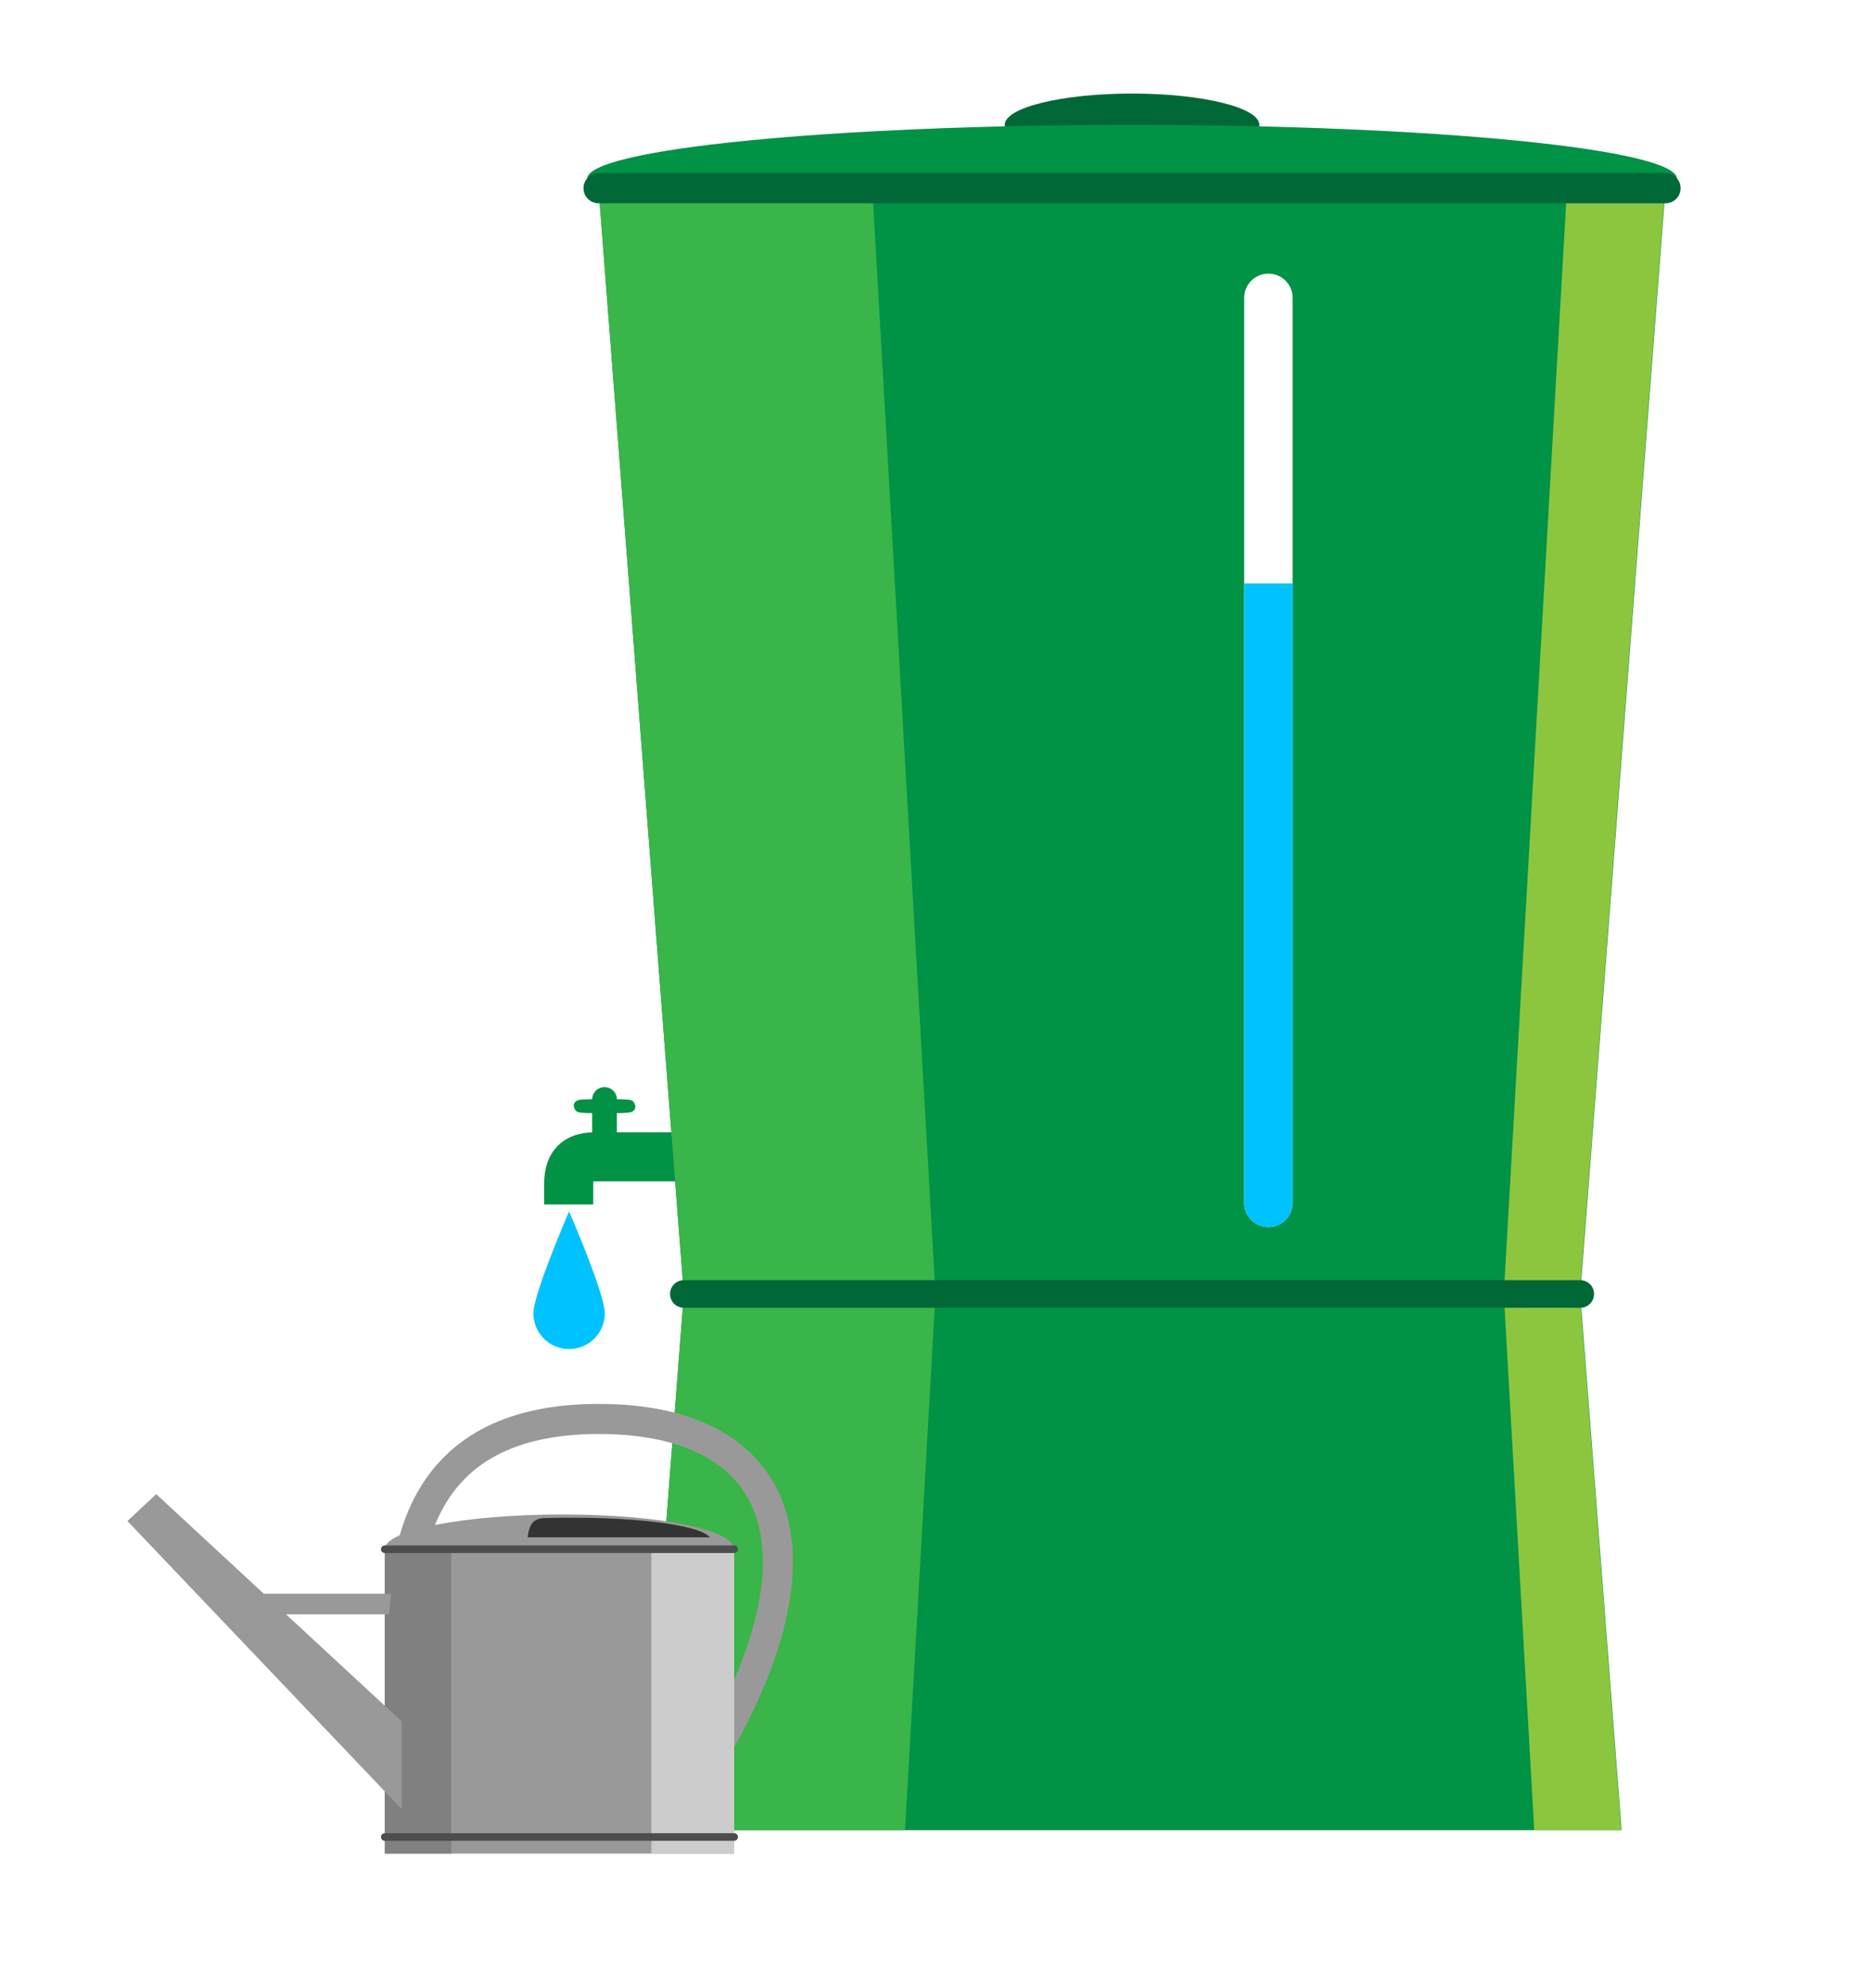 <?xml version="1.0" encoding="utf-8"?>
<!-- Generator: Adobe Illustrator 16.0.4, SVG Export Plug-In . SVG Version: 6.00 Build 0)  -->
<!DOCTYPE svg PUBLIC "-//W3C//DTD SVG 1.1//EN" "http://www.w3.org/Graphics/SVG/1.1/DTD/svg11.dtd">
<svg version="1.1" id="Layer_1" xmlns="http://www.w3.org/2000/svg" xmlns:xlink="http://www.w3.org/1999/xlink" x="0px" y="0px"
	 width="100px" height="106.25px" viewBox="0 0 100 106.25" enable-background="new 0 0 100 106.25" xml:space="preserve">
<g>
	<polygon fill="#009245" points="86.67,97.807 84.461,69.162 36.549,69.162 34.34,97.807 	"/>
	<path fill="none" stroke="#009245" stroke-width="2.624" stroke-linejoin="round" stroke-miterlimit="10" d="M30.394,64.369
		c0-0.85,0-1.08,0-1.08c0-1.234,0.616-1.467,1.466-1.467c0.849,0,4.937,0,4.937,0"/>
	<ellipse fill="#006837" cx="60.505" cy="6.673" rx="6.805" ry="1.673"/>
	<path fill="#009245" d="M89.629,9.556c0-1.592-13.039-2.883-29.124-2.883c-16.084,0-29.124,1.291-29.124,2.883H89.629z"/>
	<polygon fill="#009245" points="84.461,69.152 36.549,69.152 31.99,10.059 89.02,10.059 	"/>
	
		<ellipse fill="none" stroke="#009245" stroke-width="0.661" stroke-linejoin="round" stroke-miterlimit="10" cx="32.311" cy="59.113" rx="1.325" ry="0.049"/>
	<rect x="31.65" y="59.113" fill="#009245" width="1.321" height="2.477"/>
	<circle fill="#009245" cx="32.311" cy="58.756" r="0.661"/>
	<g>
		<defs>
			<path id="SVGID_1_" d="M69.088,64.279c0,0.717-0.579,1.295-1.294,1.295c-0.717,0-1.295-0.578-1.295-1.295V15.917
				c0-0.715,0.578-1.294,1.295-1.294c0.715,0,1.294,0.58,1.294,1.294V64.279z"/>
		</defs>
		<clipPath id="SVGID_2_">
			<use xlink:href="#SVGID_1_"  overflow="visible"/>
		</clipPath>
		<rect x="64.498" y="11.921" clip-path="url(#SVGID_2_)" fill="#FFFFFF" width="5.884" height="54.241"/>
		<rect x="64.498" y="31.179" clip-path="url(#SVGID_2_)" fill="#00C2FF" width="5.884" height="34.983"/>
	</g>
	<path fill="#00C2FF" d="M28.507,70.186c0,1.053,0.855,1.908,1.91,1.908c1.054,0,1.909-0.855,1.909-1.908
		c0-1.055-1.909-5.447-1.909-5.447S28.507,69.131,28.507,70.186z"/>
	<polygon fill="#39B54A" points="50,69.152 36.549,69.162 31.99,10.059 46.622,10.059 	"/>
	<polygon fill="#39B54A" points="48.373,97.807 34.34,97.807 36.549,69.162 50,69.152 	"/>
	<polygon fill="#8CC63F" points="80.374,69.152 84.44,69.162 88.999,10.059 83.752,10.059 	"/>
	<polygon fill="#8CC63F" points="82.001,97.807 86.649,97.807 84.44,69.162 80.374,69.152 	"/>
	
		<line fill="none" stroke="#006837" stroke-width="1.608" stroke-linecap="round" stroke-linejoin="round" stroke-miterlimit="10" x1="31.99" y1="10.059" x2="89.02" y2="10.059"/>
	
		<line fill="none" stroke="#006837" stroke-width="1.474" stroke-linecap="round" stroke-linejoin="round" stroke-miterlimit="10" x1="36.549" y1="69.152" x2="84.461" y2="69.152"/>
	<g>
		<path fill="none" stroke="#999999" stroke-width="1.607" stroke-miterlimit="10" d="M37.101,95.376
			c7.766-12.049,5.013-19.546-5.086-19.546c-8.032,0-10.445,4.819-10.445,10.978"/>
		<rect x="20.565" y="82.791" fill="#999999" width="18.675" height="16.266"/>
		<rect x="20.565" y="82.791" fill="#808080" width="3.55" height="16.266"/>
		<rect x="34.815" y="82.791" fill="#CCCCCC" width="4.425" height="16.266"/>
		<polygon fill="#999999" points="8.35,79.847 21.47,91.995 21.47,94.473 21.47,96.682 6.81,81.284 		"/>
		<polygon fill="#999999" points="13.17,85.168 20.9,85.168 20.8,86.271 13.37,86.271 		"/>
		<path fill="#999999" d="M20.565,82.791c0-1.025,4.261-1.857,9.517-1.857c5.253,0,9.158,0.832,9.158,1.857H20.565z"/>
		
			<line fill="none" stroke="#4D4D4D" stroke-width="0.406" stroke-linecap="round" stroke-linejoin="round" stroke-miterlimit="10" x1="20.565" y1="82.791" x2="39.24" y2="82.791"/>
		
			<line fill="none" stroke="#4D4D4D" stroke-width="0.406" stroke-linecap="round" stroke-linejoin="round" stroke-miterlimit="10" x1="20.565" y1="98.17" x2="39.24" y2="98.17"/>
		<path fill="#333333" d="M29.132,81.126c-0.492,0.013-0.841,0.176-0.927,1.029c1.939,0,9.739,0,9.739,0
			C37.427,81.503,33.872,81.001,29.132,81.126z"/>
	</g>
</g>
</svg>
